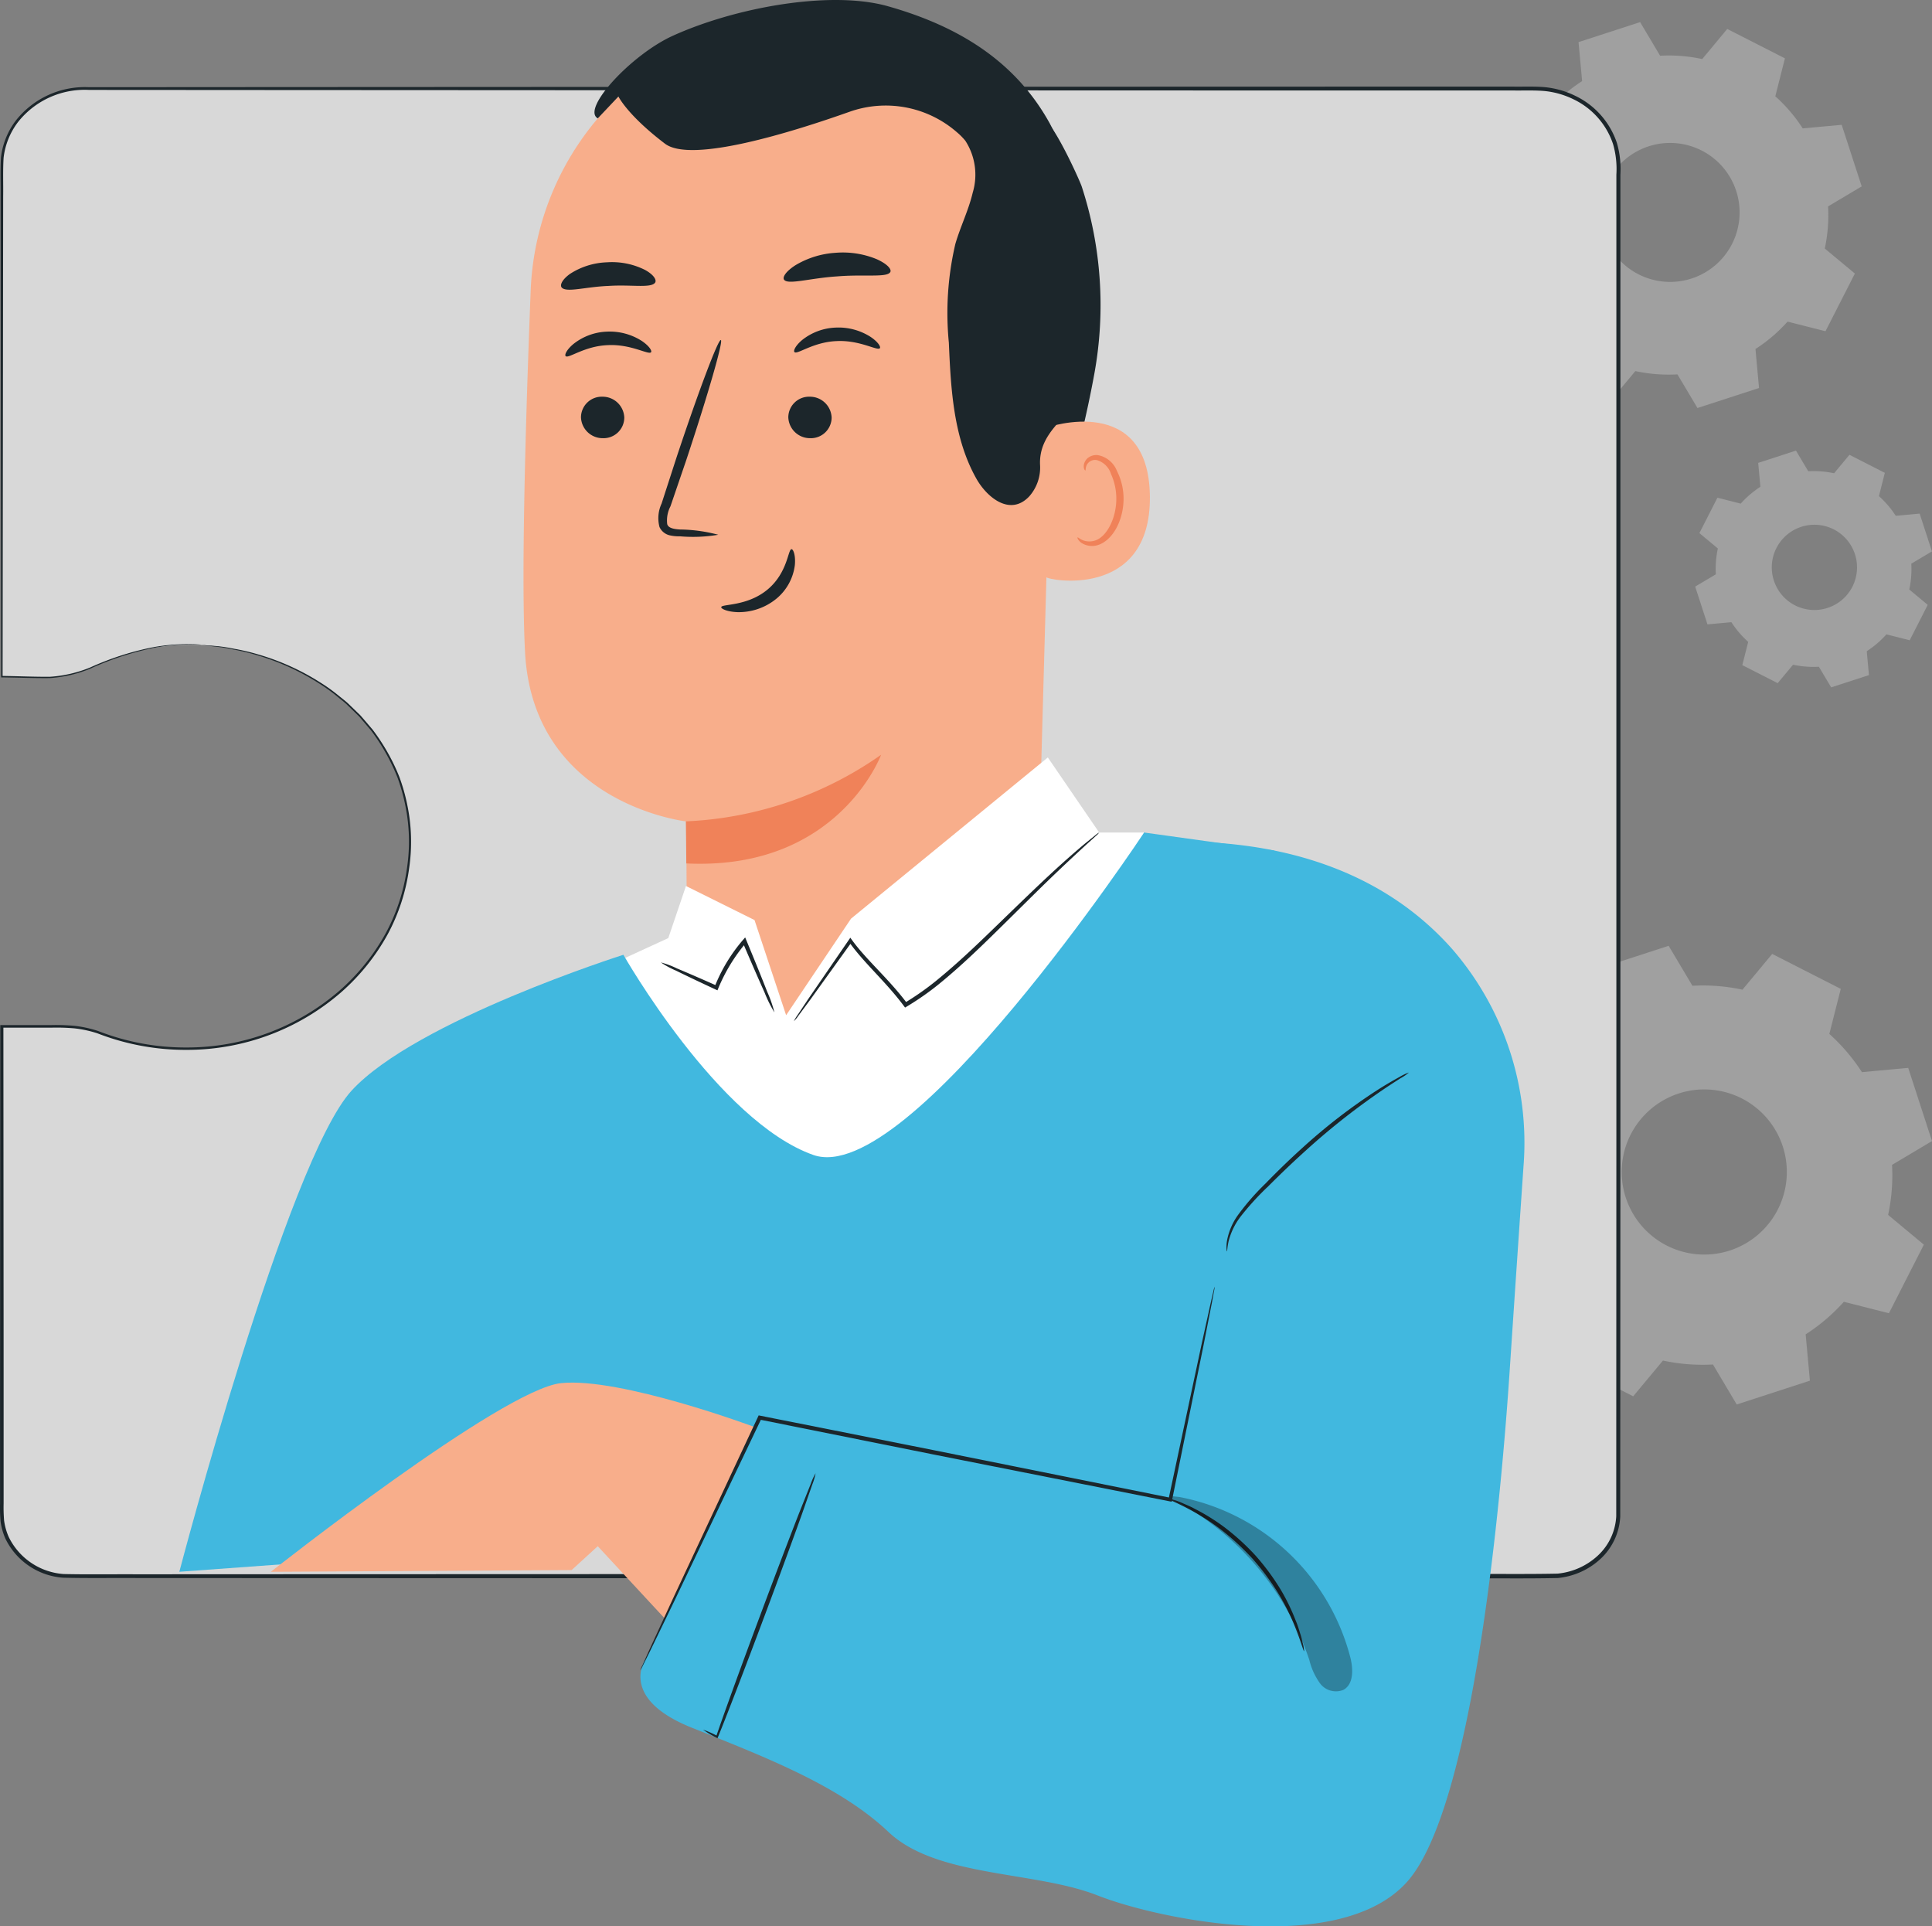 <svg id="_8" data-name="8" xmlns="http://www.w3.org/2000/svg" width="166.909" height="166.405" viewBox="0 0 166.909 166.405">
  <rect x="0" y="0" width="166.909" height="166.405" fill="#808080" stroke="none"/>
  <g id="Group_133168" data-name="Group 133168" transform="translate(127.5 1.906)" opacity="0.36">
    <g id="Group_132229" data-name="Group 132229" transform="translate(0)">
      <g id="Group_132228" data-name="Group 132228">
        <g id="Group_132227" data-name="Group 132227">
          <g id="Group_132226" data-name="Group 132226">
            <g id="Group_132225" data-name="Group 132225">
              <path id="Path_192217" data-name="Path 192217" d="M-888.292,1497.8a13.7,13.7,0,0,1,2.774-2.368l-.309-3.367,5.32-1.729,1.73,2.906a13.682,13.682,0,0,1,3.636.285l2.161-2.6,4.985,2.54-.831,3.276a13.7,13.7,0,0,1,2.368,2.774l3.367-.309,1.729,5.32-2.905,1.73a13.723,13.723,0,0,1-.285,3.636l2.6,2.162-2.539,4.985-3.276-.831a13.69,13.69,0,0,1-2.774,2.368l.309,3.367-5.32,1.729-1.73-2.906a13.7,13.7,0,0,1-3.636-.285l-2.162,2.6-4.984-2.539.831-3.276a13.678,13.678,0,0,1-2.368-2.774l-3.367.309-1.729-5.32,2.905-1.73a13.719,13.719,0,0,1,.285-3.635l-2.6-2.162,2.539-4.985,3.276.831Zm5.03,6.254a6,6,0,0,0,2.624,8.071,6,6,0,0,0,8.071-2.623,6,6,0,0,0-2.623-8.072A6,6,0,0,0-883.262,1504.051Z" transform="translate(894.699 -1490.333)" fill="#d8d8d8"/>
            </g>
          </g>
        </g>
      </g>
    </g>
  </g>
  <g id="Group_133169" data-name="Group 133169" transform="translate(146.452 38.924)" opacity="0.36">
    <g id="Group_132229-2" data-name="Group 132229" transform="translate(0)">
      <g id="Group_132228-2" data-name="Group 132228">
        <g id="Group_132227-2" data-name="Group 132227">
          <g id="Group_132226-2" data-name="Group 132226">
            <g id="Group_132225-2" data-name="Group 132225">
              <path id="Path_192217-2" data-name="Path 192217" d="M-890.768,1494.913a8.4,8.4,0,0,1,1.7-1.453l-.19-2.066,3.265-1.061,1.061,1.783a8.4,8.4,0,0,1,2.231.175l1.326-1.595,3.059,1.559-.51,2.01a8.407,8.407,0,0,1,1.453,1.7l2.066-.189,1.061,3.264-1.783,1.062a8.419,8.419,0,0,1-.175,2.231l1.594,1.326-1.558,3.059-2.01-.51a8.406,8.406,0,0,1-1.7,1.453l.189,2.066-3.265,1.061-1.061-1.783a8.4,8.4,0,0,1-2.231-.175l-1.327,1.594-3.058-1.558.51-2.01a8.393,8.393,0,0,1-1.453-1.7l-2.066.19-1.061-3.265,1.783-1.062a8.418,8.418,0,0,1,.175-2.231l-1.594-1.327,1.558-3.059,2.01.51Zm3.086,3.837a3.682,3.682,0,0,0,1.61,4.952,3.682,3.682,0,0,0,4.952-1.61,3.683,3.683,0,0,0-1.61-4.953A3.683,3.683,0,0,0-887.681,1498.751Z" transform="translate(894.699 -1490.333)" fill="#d8d8d8"/>
            </g>
          </g>
        </g>
      </g>
    </g>
  </g>
  <g id="Group_133170" data-name="Group 133170" transform="translate(127.286 81.703)" opacity="0.36">
    <g id="Group_132229-3" data-name="Group 132229" transform="translate(0)">
      <g id="Group_132228-3" data-name="Group 132228">
        <g id="Group_132227-3" data-name="Group 132227">
          <g id="Group_132226-3" data-name="Group 132226">
            <g id="Group_132225-3" data-name="Group 132225">
              <path id="Path_192217-3" data-name="Path 192217" d="M-887.084,1499.2a16.272,16.272,0,0,1,3.3-2.814l-.367-4,6.323-2.055,2.056,3.453a16.258,16.258,0,0,1,4.321.338l2.569-3.089,5.925,3.019-.987,3.893a16.283,16.283,0,0,1,2.814,3.3l4-.367,2.055,6.323-3.453,2.056a16.314,16.314,0,0,1-.338,4.321l3.088,2.569-3.018,5.925-3.894-.988a16.265,16.265,0,0,1-3.3,2.814l.367,4-6.323,2.056L-874,1526.5a16.277,16.277,0,0,1-4.321-.339l-2.569,3.088-5.924-3.018.987-3.894a16.252,16.252,0,0,1-2.814-3.3l-4,.367-2.055-6.323,3.453-2.056a16.307,16.307,0,0,1,.338-4.321l-3.088-2.569,3.018-5.925,3.894.988Zm5.978,7.433a7.132,7.132,0,0,0,3.118,9.593,7.132,7.132,0,0,0,9.593-3.118,7.133,7.133,0,0,0-3.118-9.593A7.134,7.134,0,0,0-881.106,1506.638Z" transform="translate(894.699 -1490.333)" fill="#d8d8d8"/>
            </g>
          </g>
        </g>
      </g>
    </g>
  </g>
  <g id="Group_133002" data-name="Group 133002" transform="translate(0 7.489)">
    <path id="Path_192431" data-name="Path 192431" d="M-514.706,1819.067a19.579,19.579,0,0,0-9.267,1.884,10.972,10.972,0,0,1-4.2.955l-3.754-.079v-44.18a6.918,6.918,0,0,1,7.18-6.622h125.3a6.918,6.918,0,0,1,7.18,6.622v116.487a5.633,5.633,0,0,1-5.847,5.392H-526.084a5.633,5.633,0,0,1-5.847-5.392v-42.1h5.18a10,10,0,0,1,3.489.633,20.626,20.626,0,0,0,7.219,1.3c10.97,0,19.812-8.4,19.371-18.611C-497.061,1826.361-504.969,1819.694-514.706,1819.067Z" transform="translate(532.078 -1770.846)" fill="#d8d8d8"/>
    <g id="Group_133001" data-name="Group 133001">
      <path id="Path_192432" data-name="Path 192432" d="M-514.766,1818.995s.42.055,1.244.147a13.884,13.884,0,0,1,1.526.245,18.8,18.8,0,0,1,2.081.5,20.872,20.872,0,0,1,5.447,2.5,14.686,14.686,0,0,1,1.5,1.092c.246.205.508.4.755.624l.727.707.371.363.343.4.7.825a17.7,17.7,0,0,1,1.239,1.892,16.881,16.881,0,0,1,1.035,2.158,16.382,16.382,0,0,1,.68,2.429,15.553,15.553,0,0,1,.139,5.41,16.572,16.572,0,0,1-1.839,5.621,18.355,18.355,0,0,1-4.025,4.984,20.1,20.1,0,0,1-13.142,4.879,20.8,20.8,0,0,1-7.682-1.426,10.2,10.2,0,0,0-2.016-.443,17.784,17.784,0,0,0-2.083-.066l-4.227,0h-.121v.121q-.006,9.893-.014,20.986,0,5.539-.006,11.356,0,2.908,0,5.883v2.992a13.982,13.982,0,0,0,.043,1.524,5.551,5.551,0,0,0,.42,1.5,6.015,6.015,0,0,0,4.978,3.375c2.094.053,4.167.016,6.283.028l12.907.006,27.189.009,59.164.013h15.641c2.639-.012,5.259.03,7.946-.028a6.319,6.319,0,0,0,3.688-1.646,5.342,5.342,0,0,0,1.712-3.664q.007-16.071.014-32.634c0-15.963,0-31.627,0-46.894q0-11.45,0-22.59,0-5.567,0-11.048,0-1.371,0-2.735a8.1,8.1,0,0,0-.3-2.748,6.943,6.943,0,0,0-3.567-4.063,7.659,7.659,0,0,0-2.63-.761c-.92-.082-1.8-.038-2.694-.049h-5.319l-10.49,0-20.358.006-37.966.015-33.806.018-15.158.01a7.589,7.589,0,0,0-6.327,2.873,6.51,6.51,0,0,0-1.29,3.2c-.073,1.153-.018,2.255-.034,3.363.021,17.651.038,31.742.05,41.486v.06h.06c1.479.02,2.86.075,4.157.06a11.108,11.108,0,0,0,3.5-.821,25.145,25.145,0,0,1,5.212-1.735,17.039,17.039,0,0,1,3.266-.341c.365,0,.638,0,.82.011s.273,0,.273,0a10.571,10.571,0,0,0-1.093-.047,16.484,16.484,0,0,0-3.279.31,24.989,24.989,0,0,0-5.235,1.711,11.03,11.03,0,0,1-3.469.8c-1.284.01-2.672-.051-4.148-.075l.06.061c.012-9.743.028-23.834.05-41.486.017-1.1-.033-2.234.038-3.339a6.278,6.278,0,0,1,1.249-3.086,7.349,7.349,0,0,1,6.142-2.77l15.158.01,33.806.018,37.966.015,20.358.006,10.49,0h5.319c.887.011,1.795-.03,2.657.048a7.3,7.3,0,0,1,2.51.727,6.59,6.59,0,0,1,3.388,3.856,7.755,7.755,0,0,1,.286,2.64q0,1.364,0,2.735,0,5.48,0,11.048,0,11.134,0,22.59c0,15.266,0,30.931,0,46.894q-.005,16.538-.011,32.617a4.976,4.976,0,0,1-1.6,3.415,5.949,5.949,0,0,1-3.47,1.548c-2.62.055-5.289.016-7.912.029h-15.641l-59.164.013-27.189.009-12.907.006c-2.1-.011-4.214.026-6.257-.022a5.719,5.719,0,0,1-4.735-3.2,5.254,5.254,0,0,1-.4-1.411,13.92,13.92,0,0,1-.042-1.488v-2.992q0-2.974,0-5.883,0-5.816-.006-11.356-.008-11.077-.014-20.986l-.121.121,4.227,0a17.548,17.548,0,0,1,2.056.061,9.946,9.946,0,0,1,1.971.43,20.991,20.991,0,0,0,7.754,1.425,20.3,20.3,0,0,0,13.267-4.952,18.538,18.538,0,0,0,4.054-5.044,16.722,16.722,0,0,0,1.844-5.682,15.7,15.7,0,0,0-.155-5.462,16.427,16.427,0,0,0-.694-2.45,16.979,16.979,0,0,0-1.051-2.174,17.836,17.836,0,0,0-1.255-1.9l-.708-.829-.346-.4-.375-.365-.735-.709c-.249-.223-.513-.419-.762-.625a14.68,14.68,0,0,0-1.512-1.092,20.773,20.773,0,0,0-5.484-2.485,18.341,18.341,0,0,0-2.091-.487,13.122,13.122,0,0,0-1.531-.229C-514.344,1819.027-514.766,1818.995-514.766,1818.995Z" transform="translate(532.138 -1770.774)" fill="#1c262b"/>
    </g>
  </g>
  <g id="Group_133157" data-name="Group 133157" transform="translate(45.227)">
    <g id="Group_133009" data-name="Group 133009" transform="translate(41.85 10.167)">
      <g id="Group_133008" data-name="Group 133008">
        <g id="Group_133007" data-name="Group 133007">
          <g id="Group_133006" data-name="Group 133006">
            <g id="Group_133005" data-name="Group 133005">
              <g id="Group_133004" data-name="Group 133004">
                <g id="Group_133003" data-name="Group 133003">
                  <path id="Path_192433" data-name="Path 192433" d="M-406.324,1812.384a94.681,94.681,0,0,0,4.311-15.755,33.066,33.066,0,0,0-1.1-16.149c-.278-.778-2.669-6-3.493-5.934-.589.051.865,4.917.561,5.424-2.9,4.837-3.739,10.685-3.355,16.31a73.839,73.839,0,0,0,3.073,16.1" transform="translate(409.485 -1774.546)" fill="#1c262b"/>
                </g>
              </g>
            </g>
          </g>
        </g>
      </g>
    </g>
    <g id="Group_133017" data-name="Group 133017" transform="translate(0 1.58)">
      <g id="Group_133016" data-name="Group 133016">
        <g id="Group_133015" data-name="Group 133015">
          <g id="Group_133014" data-name="Group 133014">
            <g id="Group_133013" data-name="Group 133013">
              <g id="Group_133012" data-name="Group 133012">
                <g id="Group_133011" data-name="Group 133011">
                  <g id="Group_133010" data-name="Group 133010">
                    <path id="Path_192434" data-name="Path 192434" d="M-423.989,1837.081l1.359-49c.611-13.659-6.828-25.4-20.5-25.633l-1.264.052a24.443,24.443,0,0,0-23.42,23.461c-.464,11.842-.826,24.932-.486,31.262.7,13.1,13.9,14.6,13.9,14.6.03,0,.117,13.611.11,17.462l9.313,9.89-.537-2.995Z" transform="translate(468.434 -1762.45)" fill="#f8ae8b"/>
                  </g>
                </g>
              </g>
            </g>
          </g>
        </g>
      </g>
    </g>
    <g id="Group_133026" data-name="Group 133026" transform="translate(14.032 65.201)">
      <g id="Group_133025" data-name="Group 133025">
        <g id="Group_133024" data-name="Group 133024">
          <g id="Group_133023" data-name="Group 133023">
            <g id="Group_133022" data-name="Group 133022">
              <g id="Group_133021" data-name="Group 133021">
                <g id="Group_133020" data-name="Group 133020">
                  <g id="Group_133019" data-name="Group 133019">
                    <g id="Group_133018" data-name="Group 133018">
                      <path id="Path_192435" data-name="Path 192435" d="M-448.668,1857.816a31.7,31.7,0,0,0,16.86-5.751s-3.7,10.025-16.828,9.385Z" transform="translate(448.668 -1852.065)" fill="#f08259"/>
                    </g>
                  </g>
                </g>
              </g>
            </g>
          </g>
        </g>
      </g>
    </g>
    <g id="Group_133041" data-name="Group 133041" transform="translate(4.965 34.269)">
      <g id="Group_133040" data-name="Group 133040">
        <g id="Group_133039" data-name="Group 133039">
          <g id="Group_133038" data-name="Group 133038">
            <g id="Group_133037" data-name="Group 133037">
              <g id="Group_133036" data-name="Group 133036">
                <g id="Group_133035" data-name="Group 133035">
                  <g id="Group_133034" data-name="Group 133034">
                    <g id="Group_133033" data-name="Group 133033">
                      <g id="Group_133032" data-name="Group 133032">
                        <g id="Group_133031" data-name="Group 133031">
                          <g id="Group_133030" data-name="Group 133030">
                            <g id="Group_133029" data-name="Group 133029">
                              <g id="Group_133028" data-name="Group 133028">
                                <g id="Group_133027" data-name="Group 133027">
                                  <path id="Path_192436" data-name="Path 192436" d="M-461.44,1810.265a1.872,1.872,0,0,0,1.883,1.814,1.791,1.791,0,0,0,1.859-1.768,1.874,1.874,0,0,0-1.881-1.815A1.793,1.793,0,0,0-461.44,1810.265Z" transform="translate(461.44 -1808.496)" fill="#1c262b"/>
                                </g>
                              </g>
                            </g>
                          </g>
                        </g>
                      </g>
                    </g>
                  </g>
                </g>
              </g>
            </g>
          </g>
        </g>
      </g>
    </g>
    <g id="Group_133057" data-name="Group 133057" transform="translate(3.612 28.642)">
      <g id="Group_133056" data-name="Group 133056">
        <g id="Group_133055" data-name="Group 133055">
          <g id="Group_133054" data-name="Group 133054">
            <g id="Group_133053" data-name="Group 133053">
              <g id="Group_133052" data-name="Group 133052">
                <g id="Group_133051" data-name="Group 133051">
                  <g id="Group_133050" data-name="Group 133050">
                    <g id="Group_133049" data-name="Group 133049">
                      <g id="Group_133048" data-name="Group 133048">
                        <g id="Group_133047" data-name="Group 133047">
                          <g id="Group_133046" data-name="Group 133046">
                            <g id="Group_133045" data-name="Group 133045">
                              <g id="Group_133044" data-name="Group 133044">
                                <g id="Group_133043" data-name="Group 133043">
                                  <g id="Group_133042" data-name="Group 133042">
                                    <path id="Path_192437" data-name="Path 192437" d="M-463.312,1802.693c.242.234,1.617-.874,3.632-.951,2.011-.107,3.532.868,3.74.613.1-.114-.151-.545-.814-.987a5.141,5.141,0,0,0-3.007-.793,4.938,4.938,0,0,0-2.878,1.063C-463.239,1802.138-463.431,1802.588-463.312,1802.693Z" transform="translate(463.345 -1800.569)" fill="#1c262b"/>
                                  </g>
                                </g>
                              </g>
                            </g>
                          </g>
                        </g>
                      </g>
                    </g>
                  </g>
                </g>
              </g>
            </g>
          </g>
        </g>
      </g>
    </g>
    <g id="Group_133072" data-name="Group 133072" transform="translate(22.876 34.269)">
      <g id="Group_133071" data-name="Group 133071">
        <g id="Group_133070" data-name="Group 133070">
          <g id="Group_133069" data-name="Group 133069">
            <g id="Group_133068" data-name="Group 133068">
              <g id="Group_133067" data-name="Group 133067">
                <g id="Group_133066" data-name="Group 133066">
                  <g id="Group_133065" data-name="Group 133065">
                    <g id="Group_133064" data-name="Group 133064">
                      <g id="Group_133063" data-name="Group 133063">
                        <g id="Group_133062" data-name="Group 133062">
                          <g id="Group_133061" data-name="Group 133061">
                            <g id="Group_133060" data-name="Group 133060">
                              <g id="Group_133059" data-name="Group 133059">
                                <g id="Group_133058" data-name="Group 133058">
                                  <path id="Path_192438" data-name="Path 192438" d="M-436.211,1810.265a1.874,1.874,0,0,0,1.883,1.814,1.792,1.792,0,0,0,1.86-1.768,1.875,1.875,0,0,0-1.881-1.815A1.794,1.794,0,0,0-436.211,1810.265Z" transform="translate(436.211 -1808.496)" fill="#1c262b"/>
                                </g>
                              </g>
                            </g>
                          </g>
                        </g>
                      </g>
                    </g>
                  </g>
                </g>
              </g>
            </g>
          </g>
        </g>
      </g>
    </g>
    <g id="Group_133088" data-name="Group 133088" transform="translate(23.378 28.294)">
      <g id="Group_133087" data-name="Group 133087">
        <g id="Group_133086" data-name="Group 133086">
          <g id="Group_133085" data-name="Group 133085">
            <g id="Group_133084" data-name="Group 133084">
              <g id="Group_133083" data-name="Group 133083">
                <g id="Group_133082" data-name="Group 133082">
                  <g id="Group_133081" data-name="Group 133081">
                    <g id="Group_133080" data-name="Group 133080">
                      <g id="Group_133079" data-name="Group 133079">
                        <g id="Group_133078" data-name="Group 133078">
                          <g id="Group_133077" data-name="Group 133077">
                            <g id="Group_133076" data-name="Group 133076">
                              <g id="Group_133075" data-name="Group 133075">
                                <g id="Group_133074" data-name="Group 133074">
                                  <g id="Group_133073" data-name="Group 133073">
                                    <path id="Path_192439" data-name="Path 192439" d="M-435.47,1802.2c.243.235,1.619-.873,3.633-.951,2.011-.106,3.532.869,3.741.614.1-.114-.15-.545-.816-.987a5.138,5.138,0,0,0-3.007-.793,4.95,4.95,0,0,0-2.878,1.062C-435.4,1801.647-435.588,1802.1-435.47,1802.2Z" transform="translate(435.503 -1800.078)" fill="#1c262b"/>
                                  </g>
                                </g>
                              </g>
                            </g>
                          </g>
                        </g>
                      </g>
                    </g>
                  </g>
                </g>
              </g>
            </g>
          </g>
        </g>
      </g>
    </g>
    <g id="Group_133103" data-name="Group 133103" transform="translate(11.63 29.372)">
      <g id="Group_133102" data-name="Group 133102">
        <g id="Group_133101" data-name="Group 133101">
          <g id="Group_133100" data-name="Group 133100">
            <g id="Group_133099" data-name="Group 133099">
              <g id="Group_133098" data-name="Group 133098">
                <g id="Group_133097" data-name="Group 133097">
                  <g id="Group_133096" data-name="Group 133096">
                    <g id="Group_133095" data-name="Group 133095">
                      <g id="Group_133094" data-name="Group 133094">
                        <g id="Group_133093" data-name="Group 133093">
                          <g id="Group_133092" data-name="Group 133092">
                            <g id="Group_133091" data-name="Group 133091">
                              <g id="Group_133090" data-name="Group 133090">
                                <g id="Group_133089" data-name="Group 133089">
                                  <path id="Path_192440" data-name="Path 192440" d="M-446.857,1818.42a13.341,13.341,0,0,0-3.3-.455c-.517-.032-1.007-.114-1.109-.462a2.627,2.627,0,0,1,.28-1.539q.649-1.9,1.36-3.979c1.882-5.665,3.222-10.313,2.993-10.387s-1.94,4.458-3.822,10.122c-.452,1.4-.884,2.727-1.295,4a2.983,2.983,0,0,0-.183,2.03,1.289,1.289,0,0,0,.877.717,3.489,3.489,0,0,0,.879.086A13.121,13.121,0,0,0-446.857,1818.42Z" transform="translate(452.051 -1801.597)" fill="#1c262b"/>
                                </g>
                              </g>
                            </g>
                          </g>
                        </g>
                      </g>
                    </g>
                  </g>
                </g>
              </g>
            </g>
          </g>
        </g>
      </g>
    </g>
    <g id="Group_133114" data-name="Group 133114" transform="translate(22.472 21.812)">
      <g id="Group_133113" data-name="Group 133113">
        <g id="Group_133112" data-name="Group 133112">
          <g id="Group_133111" data-name="Group 133111">
            <g id="Group_133110" data-name="Group 133110">
              <g id="Group_133109" data-name="Group 133109">
                <g id="Group_133108" data-name="Group 133108">
                  <g id="Group_133107" data-name="Group 133107">
                    <g id="Group_133106" data-name="Group 133106">
                      <g id="Group_133105" data-name="Group 133105">
                        <g id="Group_133104" data-name="Group 133104">
                          <path id="Path_192441" data-name="Path 192441" d="M-436.753,1793.28c.295.5,2.227-.119,4.6-.268,2.375-.2,4.377.136,4.6-.4.094-.257-.326-.7-1.181-1.085a7.664,7.664,0,0,0-3.565-.553,7.668,7.668,0,0,0-3.445,1.064C-436.533,1792.536-436.885,1793.039-436.753,1793.28Z" transform="translate(436.78 -1790.948)" fill="#1c262b"/>
                        </g>
                      </g>
                    </g>
                  </g>
                </g>
              </g>
            </g>
          </g>
        </g>
      </g>
    </g>
    <g id="Group_133125" data-name="Group 133125" transform="translate(3.242 22.647)">
      <g id="Group_133124" data-name="Group 133124">
        <g id="Group_133123" data-name="Group 133123">
          <g id="Group_133122" data-name="Group 133122">
            <g id="Group_133121" data-name="Group 133121">
              <g id="Group_133120" data-name="Group 133120">
                <g id="Group_133119" data-name="Group 133119">
                  <g id="Group_133118" data-name="Group 133118">
                    <g id="Group_133117" data-name="Group 133117">
                      <g id="Group_133116" data-name="Group 133116">
                        <g id="Group_133115" data-name="Group 133115">
                          <path id="Path_192442" data-name="Path 192442" d="M-463.8,1794.325c.431.447,2.06-.073,4.032-.147,1.969-.132,3.652.212,4.024-.277.163-.237-.113-.689-.854-1.1a6.349,6.349,0,0,0-3.3-.664,6.265,6.265,0,0,0-3.193,1C-463.774,1793.629-463.991,1794.107-463.8,1794.325Z" transform="translate(463.866 -1792.125)" fill="#1c262b"/>
                        </g>
                      </g>
                    </g>
                  </g>
                </g>
              </g>
            </g>
          </g>
        </g>
      </g>
    </g>
    <g id="Group_133132" data-name="Group 133132" transform="translate(45.134 36.423)">
      <g id="Group_133131" data-name="Group 133131">
        <g id="Group_133130" data-name="Group 133130">
          <g id="Group_133129" data-name="Group 133129">
            <g id="Group_133128" data-name="Group 133128">
              <g id="Group_133127" data-name="Group 133127">
                <g id="Group_133126" data-name="Group 133126">
                  <path id="Path_192443" data-name="Path 192443" d="M-404.86,1812.07c.219-.107,8.9-3.036,8.981,5.937s-8.942,7.207-8.961,6.949S-404.86,1812.07-404.86,1812.07Z" transform="translate(404.86 -1811.53)" fill="#f8ae8b"/>
                </g>
              </g>
            </g>
          </g>
        </g>
      </g>
    </g>
    <g id="Group_133140" data-name="Group 133140" transform="translate(47.855 39.31)">
      <g id="Group_133139" data-name="Group 133139">
        <g id="Group_133138" data-name="Group 133138">
          <g id="Group_133137" data-name="Group 133137">
            <g id="Group_133136" data-name="Group 133136">
              <g id="Group_133135" data-name="Group 133135">
                <g id="Group_133134" data-name="Group 133134">
                  <g id="Group_133133" data-name="Group 133133">
                    <path id="Path_192444" data-name="Path 192444" d="M-401.018,1822.712c.039-.029.157.107.422.226a1.565,1.565,0,0,0,1.169.013c.945-.357,1.729-1.869,1.758-3.487a5.17,5.17,0,0,0-.459-2.234,1.809,1.809,0,0,0-1.187-1.189.8.8,0,0,0-.919.437c-.118.252-.059.431-.107.447-.024.023-.194-.148-.125-.52a1,1,0,0,1,.348-.566,1.183,1.183,0,0,1,.863-.236,2.2,2.2,0,0,1,1.646,1.376,5.311,5.311,0,0,1,.566,2.5c-.041,1.809-.951,3.51-2.244,3.9a1.675,1.675,0,0,1-1.432-.224C-401,1822.927-401.05,1822.728-401.018,1822.712Z" transform="translate(401.027 -1815.596)" fill="#f08259"/>
                  </g>
                </g>
              </g>
            </g>
          </g>
        </g>
      </g>
    </g>
    <g id="Group_133147" data-name="Group 133147" transform="translate(6.13)">
      <g id="Group_133146" data-name="Group 133146">
        <g id="Group_133145" data-name="Group 133145">
          <g id="Group_133144" data-name="Group 133144">
            <g id="Group_133143" data-name="Group 133143">
              <g id="Group_133142" data-name="Group 133142">
                <g id="Group_133141" data-name="Group 133141">
                  <path id="Path_192445" data-name="Path 192445" d="M-459.511,1770.448c-1.453-.8,2.9-5.506,6.471-7.128,5.393-2.45,13.63-3.961,18.6-2.554,5.989,1.695,10.966,4.671,13.975,10.12a35.294,35.294,0,0,1,3.972,18.02,10.718,10.718,0,0,1-1.262,5.483c-1.252,1.985-3.657,3.236-3.55,5.973a3.758,3.758,0,0,1-.931,2.74c-1.641,1.748-3.651.108-4.575-1.538-1.974-3.514-2.2-7.71-2.372-11.737a26.227,26.227,0,0,1,.563-8.535c.438-1.5,1.142-2.91,1.5-4.428a5.394,5.394,0,0,0-.638-4.48,5.625,5.625,0,0,0-.73-.737,9.358,9.358,0,0,0-9.285-1.763c-5.053,1.791-13.681,4.466-15.936,2.752-3.244-2.466-4.02-4.074-4.02-4.074Z" transform="translate(459.799 -1760.225)" fill="#1c262b"/>
                </g>
              </g>
            </g>
          </g>
        </g>
      </g>
    </g>
    <g id="Group_133156" data-name="Group 133156" transform="translate(17.078 47.442)">
      <g id="Group_133155" data-name="Group 133155">
        <g id="Group_133154" data-name="Group 133154">
          <g id="Group_133153" data-name="Group 133153">
            <g id="Group_133152" data-name="Group 133152">
              <g id="Group_133151" data-name="Group 133151">
                <g id="Group_133150" data-name="Group 133150">
                  <g id="Group_133149" data-name="Group 133149">
                    <g id="Group_133148" data-name="Group 133148">
                      <path id="Path_192446" data-name="Path 192446" d="M-438.3,1827.05c-.309-.019-.322,2.041-2.092,3.5s-3.963,1.218-3.981,1.506c-.029.129.487.4,1.414.432a5.132,5.132,0,0,0,3.323-1.14,4.474,4.474,0,0,0,1.622-2.932C-437.935,1827.551-438.162,1827.039-438.3,1827.05Z" transform="translate(444.378 -1827.05)" fill="#1c262b"/>
                    </g>
                  </g>
                </g>
              </g>
            </g>
          </g>
        </g>
      </g>
    </g>
  </g>
  <g id="Group_133158" data-name="Group 133158" transform="translate(69.197 73.346)" opacity="0.3">
    <path id="Path_192447" data-name="Path 192447" d="M-434.44,1877.4c1.107-1.853,2.368-3.21,3.474-5.063.088-.146.628-.72.562-.878a5.638,5.638,0,0,1,.75.907c1.132,1.737,2.912,3.333,4.106,4.867l15.074-13.7a101.206,101.206,0,0,1-13.935,16.147,1.883,1.883,0,0,1-1.418.56,2.229,2.229,0,0,1-1.343-.966l-2.3-2.777a1.3,1.3,0,0,0-.64-.5,1.314,1.314,0,0,0-1.034.391l-2.32,1.788c-.325.25-.826.491-1.1.184C-434.788,1878.1-434.617,1877.7-434.44,1877.4Z" transform="translate(434.669 -1863.538)" fill="#040405"/>
  </g>
  <g id="Group_133166" data-name="Group 133166" transform="translate(15.493 65.432)">
    <path id="Path_192448" data-name="Path 192448" d="M-417.208,1863.694s21.075-5.426,33.149,8.236a25.559,25.559,0,0,1,6.146,18.706c-.32,4.658-.778,11.382-1.189,17.575-.723,10.911-3.112,37.862-8.882,44.289s-21.285,3.3-26.73,1.162-13.892-1.534-18.069-5.486-10.433-6.387-16.978-9-3.928-6.082-3.928-6.082l9.787-20.707,35.471,7.084s1.46-13.652-.055-17.768-4.075-9.467-4.9-15.749S-417.208,1863.694-417.208,1863.694Z" transform="translate(494.041 -1855.36)" fill="#41b8df"/>
    <g id="Group_133159" data-name="Group 133159" transform="translate(85.192 63.922)">
      <path id="Path_192449" data-name="Path 192449" d="M-390.317,1942.433c-.024.066.964.41,2.427,1.222a20.121,20.121,0,0,1,2.449,1.613,21.916,21.916,0,0,1,2.632,2.435,21.9,21.9,0,0,1,2.152,2.868,20.064,20.064,0,0,1,1.353,2.6c.657,1.539.9,2.558.966,2.54a2.793,2.793,0,0,0-.125-.725,7.084,7.084,0,0,0-.226-.833c-.1-.32-.206-.691-.373-1.081a17.626,17.626,0,0,0-1.3-2.679,20.216,20.216,0,0,0-2.169-2.939,20.193,20.193,0,0,0-2.7-2.458,17.614,17.614,0,0,0-2.531-1.572c-.371-.207-.73-.346-1.037-.483a7.083,7.083,0,0,0-.805-.31A2.8,2.8,0,0,0-390.317,1942.433Z" transform="translate(390.318 -1942.428)" fill="#1c262b"/>
    </g>
    <g id="Group_133160" data-name="Group 133160" transform="translate(85.191 63.752)" opacity="0.3">
      <path id="Path_192450" data-name="Path 192450" d="M-389.1,1942.323a18.951,18.951,0,0,1,14.774,13.935c.234.982.261,2.26-.632,2.73a1.713,1.713,0,0,1-2-.56,5.787,5.787,0,0,1-.929-2.025,24.4,24.4,0,0,0-12.432-14.214Z" transform="translate(390.319 -1942.189)" fill="#040405"/>
    </g>
    <path id="Path_192451" data-name="Path 192451" d="M-411.732,1858.875h-3.881l-4.436-6.485-17,13.922-5.609,8.345-2.731-8.221-5.922-2.942-1.527,4.5-4.949,2.274,6.2,15.515,4.985,6.037s7.705,5.692,17.931-3.684l10.226-9.376Z" transform="translate(495.08 -1852.39)" fill="#fff"/>
    <path id="Path_192452" data-name="Path 192452" d="M-426.967,1861.525s-20.343,30.759-28.577,27.853-16.409-17.292-16.409-17.292-17.9,5.669-23.471,11.723-14.892,41.575-14.892,41.575l85.61-6.236s12.753-19.115,12.753-20.568-3.76-35.495-3.76-35.495Z" transform="translate(510.316 -1855.04)" fill="#41b8df"/>
    <path id="Path_192453" data-name="Path 192453" d="M-457.456,1932.269s-11.53-4.294-16.644-3.769-25.081,16.3-25.081,16.3l25.986-.151,2.257-2.062,5.789,6.246Z" transform="translate(507.086 -1874.453)" fill="#f8ae8b"/>
    <g id="Group_133161" data-name="Group 133161" transform="translate(45.246 61.84)">
      <path id="Path_192454" data-name="Path 192454" d="M-446.584,1961.637a8.147,8.147,0,0,0,1.168.7l.079.044.036-.088c.776-1.9,2.346-5.979,4.116-10.712,1.242-3.32,2.347-6.333,3.129-8.521l.909-2.6a5.247,5.247,0,0,0,.285-.97,5.322,5.322,0,0,0-.42.919c-.267.669-.608,1.527-1.019,2.556-.845,2.165-1.989,5.163-3.23,8.483-1.771,4.733-3.262,8.843-3.923,10.785l.114-.044A8.321,8.321,0,0,0-446.584,1961.637Z" transform="translate(446.584 -1939.496)" fill="#1c262b"/>
    </g>
    <g id="Group_133162" data-name="Group 133162" transform="translate(90.463 27.214)">
      <path id="Path_192455" data-name="Path 192455" d="M-367.131,1890.725a4.121,4.121,0,0,0-.806.38c-.5.273-1.225.684-2.084,1.242a49.469,49.469,0,0,0-6.325,4.9c-1.161,1.048-2.226,2.091-3.17,3.063a21.419,21.419,0,0,0-2.376,2.718,5.539,5.539,0,0,0-.958,2.248,3.25,3.25,0,0,0-.038.666c.011.153.023.231.035.231.034,0,.021-.32.144-.869a5.873,5.873,0,0,1,1.031-2.126,23.827,23.827,0,0,1,2.4-2.629c.953-.955,2.02-1.985,3.175-3.027a60.716,60.716,0,0,1,6.222-4.96c.836-.583,1.534-1.025,2.013-1.335A4.082,4.082,0,0,0-367.131,1890.725Z" transform="translate(382.893 -1890.723)" fill="#1c262b"/>
    </g>
    <g id="Group_133163" data-name="Group 133163" transform="translate(39.818 45.719)">
      <path id="Path_192456" data-name="Path 192456" d="M-454.229,1949.93a2.735,2.735,0,0,0,.221-.4c.145-.292.34-.685.589-1.184l2.17-4.478,7.495-15.7-.187.094,15.1,3.031,20.375,4.04.153.03.031-.152c1.122-5.519,2.055-10.113,2.715-13.358l.734-3.737c.075-.412.136-.739.181-.985a1.878,1.878,0,0,0,.046-.341,1.855,1.855,0,0,0-.094.332l-.227.976-.819,3.719c-.691,3.237-1.668,7.822-2.843,13.331l.185-.122-20.364-4.095-15.1-3-.131-.026-.056.12-7.373,15.759c-.884,1.917-1.587,3.445-2.082,4.519l-.541,1.207A2.814,2.814,0,0,0-454.229,1949.93Z" transform="translate(454.23 -1916.789)" fill="#1c262b"/>
    </g>
    <g id="Group_133164" data-name="Group 133164" transform="translate(53.091 6.484)">
      <path id="Path_192457" data-name="Path 192457" d="M-409.157,1861.525a1.51,1.51,0,0,0-.32.223l-.871.7c-.743.621-1.8,1.536-3.07,2.716s-2.748,2.611-4.387,4.2-3.44,3.344-5.477,5a24.149,24.149,0,0,1-2.693,1.883l.239.053c-1.626-2.169-3.541-3.775-4.792-5.51l-.128-.179-.123.179-3.489,5.08-.953,1.43a2.961,2.961,0,0,0-.31.523,3.086,3.086,0,0,0,.386-.469l1.022-1.382,3.6-5.006h-.251c1.262,1.8,3.174,3.429,4.745,5.544l.1.135.139-.082a23.936,23.936,0,0,0,2.743-1.91c2.059-1.674,3.854-3.443,5.484-5.046s3.083-3.06,4.329-4.257,2.273-2.145,2.985-2.8l.825-.747A1.579,1.579,0,0,0-409.157,1861.525Z" transform="translate(435.534 -1861.524)" fill="#1c262b"/>
    </g>
    <g id="Group_133165" data-name="Group 133165" transform="translate(41.601 15.539)">
      <path id="Path_192458" data-name="Path 192458" d="M-451.718,1876.445a7.644,7.644,0,0,0,1.3.706c.836.413,2.025.979,3.425,1.63l.162.075.069-.167a14.925,14.925,0,0,1,1.42-2.648,14.884,14.884,0,0,1,.985-1.3l-.3-.048c.745,1.749,1.412,3.274,1.9,4.359a11.068,11.068,0,0,0,.848,1.71,11.15,11.15,0,0,0-.63-1.8c-.432-1.109-1.057-2.653-1.786-4.408l-.113-.271-.192.224a14.073,14.073,0,0,0-1.017,1.333,14.051,14.051,0,0,0-1.432,2.725l.231-.092c-1.412-.627-2.621-1.15-3.481-1.509A7.521,7.521,0,0,0-451.718,1876.445Z" transform="translate(451.719 -1874.278)" fill="#1c262b"/>
    </g>
  </g>
</svg>
